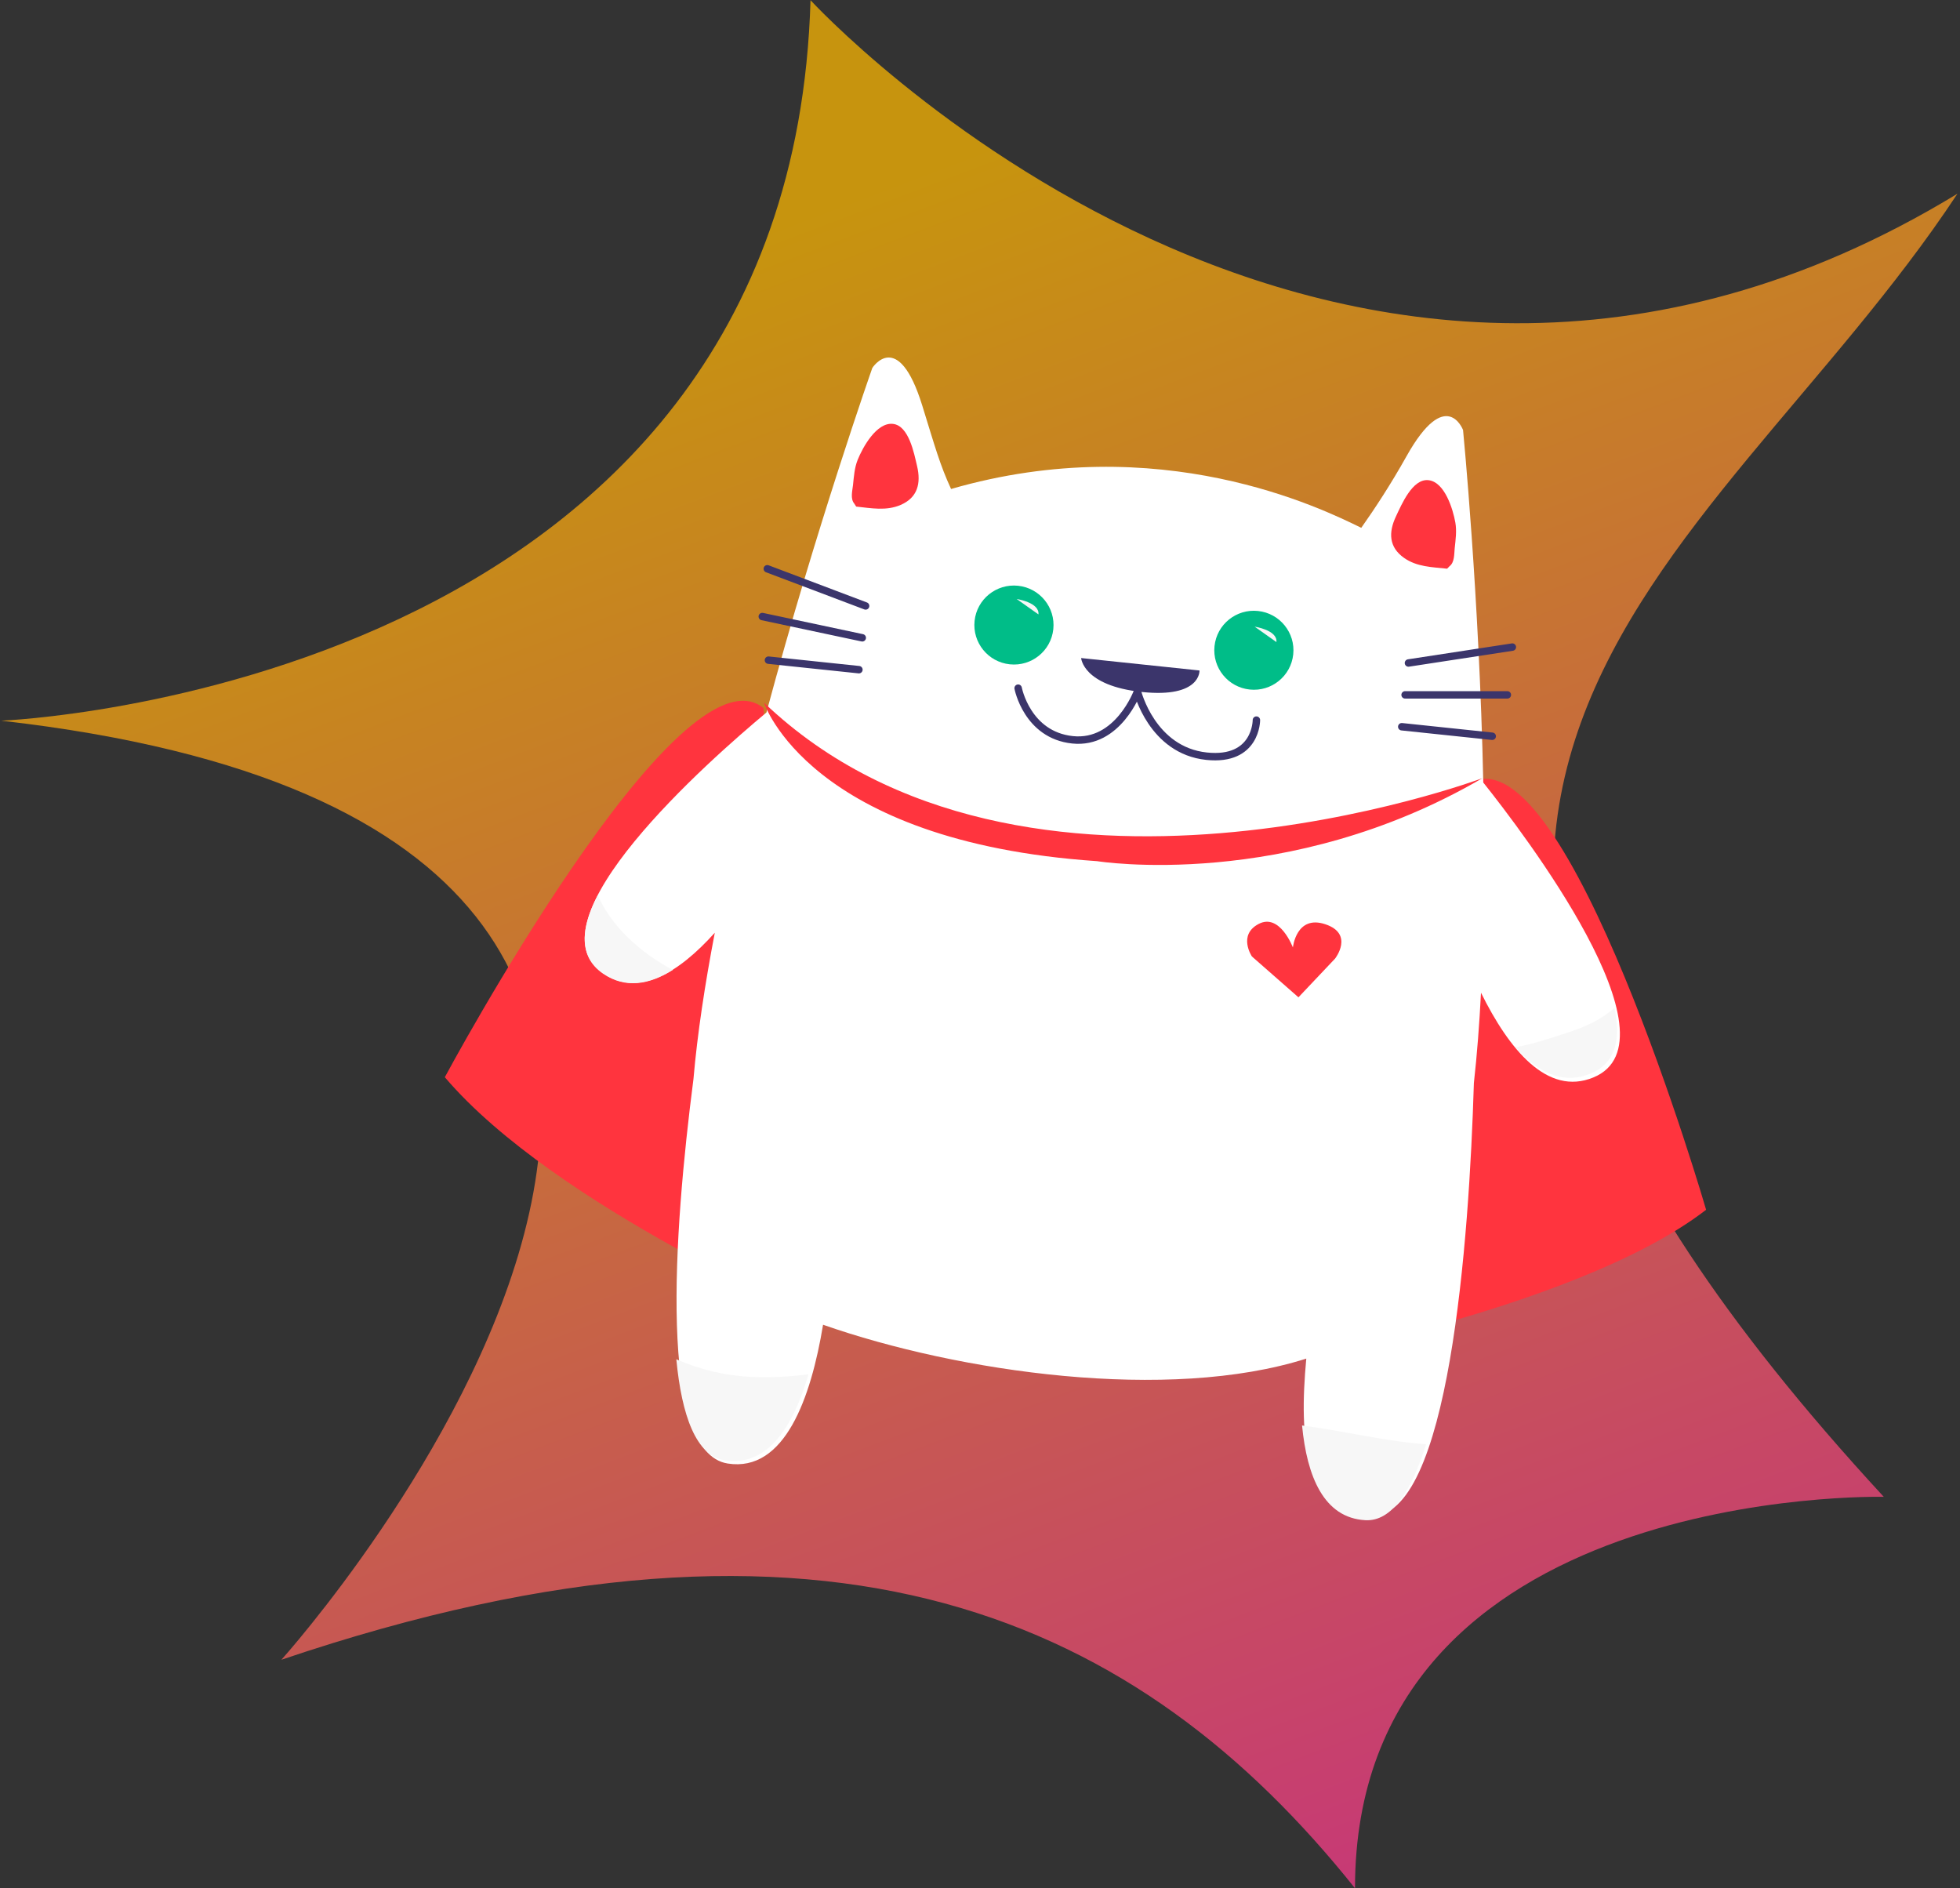 <?xml version="1.0" encoding="UTF-8"?>
<svg width="273px" height="263px" viewBox="0 0 273 263" version="1.1" xmlns="http://www.w3.org/2000/svg" xmlns:xlink="http://www.w3.org/1999/xlink">
    <rect x="0" y="0" width="273" height="263" fill="#333333" stroke="none"/>
    <!-- Generator: Sketch 50.2 (55047) - http://www.bohemiancoding.com/sketch -->
    <title>Group 2</title>
    <desc>Created with Sketch.</desc>
    <defs>
        <linearGradient x1="38.353%" y1="12.642%" x2="72.176%" y2="98.639%" id="linearGradient-1">
            <stop stop-color="#FFB900" offset="0%"></stop>
            <stop stop-color="#FF3B8F" offset="100%"></stop>
        </linearGradient>
    </defs>
    <g id="Page-1" stroke="none" stroke-width="1" fill="none" fill-rule="evenodd">
        <g id="Desktop" transform="translate(-360, -248)">
            <g id="Group-2" transform="translate(360, 248)">
                <path d="M0.175,100.376 C0.175,100.376 110.134,96.117 112.893,0.027 C112.893,0.027 186.037,79.723 272.644,26.98 C237.63,80.043 171.257,109.729 262.384,208.474 C262.384,208.474 188.732,206.65 188.732,262.99 C158.884,225.611 116.015,205.174 39.195,231.164 C39.195,231.164 142.378,116.546 0.175,100.376 Z" id="Fill-1-Copy" fill="url(#linearGradient-1)" opacity="0.727"></path>
                <g id="Group-50" transform="translate(153.298, 130.909) rotate(6) translate(-153.298, -130.909) translate(64.04, 52.869)">
                    <path d="M56.318,134.865 C56.318,134.865 17.56,122.963 0.416,106.602 C0.416,106.602 26.504,42.639 39.174,50.82" id="Fill-4" fill="#FF343E"></path>
                    <path d="M116.107,135.213 C116.107,135.213 159.922,122.964 177.064,106.602 C177.064,106.602 150.977,42.639 138.306,50.82" id="Fill-6" fill="#FF343E"></path>
                    <path d="M139.976,50.667 C136.718,24.951 132.043,2.136 132.043,2.136 C132.043,2.136 129.061,-3.813 124.589,6.598 C122.843,10.663 120.985,14.272 119.366,17.164 C113.605,15.052 89.998,6.361 61.98,17.756 C60.081,14.574 59.122,12.095 56.764,6.598 C52.291,-3.813 49.309,2.136 49.309,2.136 C49.309,2.136 43.863,24.995 39.655,51.409 C32.396,58.874 9.49,83.784 20.841,89.917 C26.137,92.779 31.345,88.673 35.711,82.662 C35.092,89.961 34.767,96.952 34.885,103.226 C34.369,124.792 35.376,155.486 45.228,155.995 C53.278,156.411 55.81,145.633 56.414,135.384 C75.916,139.995 105.405,141.11 123.845,133.039 C123.982,144.308 125.82,154.339 135.025,153.864 C145.967,153.298 144.685,114.254 143.049,92.431 C143.075,88.437 142.954,84.196 142.721,79.816 C147.434,87.268 153.419,93.213 159.517,89.917 C171.28,83.56 146.254,57.041 139.976,50.667" id="Fill-8" fill="#FFFFFF"></path>
                    <path d="M39.174,50.076 C39.174,50.076 47.374,68.67 87.623,67.182 C87.623,67.182 114.455,68.67 139.797,50.076 C139.797,50.076 78.677,80.571 39.174,50.076" id="Fill-10" fill="#FF343E"></path>
                    <path d="M117.499,83.109 L122.012,77.208 C122.012,77.208 124.325,73.522 120.164,72.599 C115.98,71.671 116.006,76.287 116.006,76.287 C116.006,76.287 113.697,71.676 110.924,73.522 C108.151,75.366 110.462,78.131 110.462,78.131 L117.499,83.109 Z" id="Fill-12" fill="#FF343E"></path>
                    <path d="M51.845,35.2 L37.685,31.483" id="Stroke-14" stroke="#3B356B" stroke-width="1.035" stroke-linecap="round"></path>
                    <path d="M51.845,39.663 L37.685,38.175" id="Stroke-16" stroke="#3B356B" stroke-width="1.035" stroke-linecap="round"></path>
                    <path d="M51.845,44.126 L39.174,44.126" id="Stroke-18" stroke="#3B356B" stroke-width="1.035" stroke-linecap="round"></path>
                    <path d="M127.87,35.2 L142.033,31.483" id="Stroke-20" stroke="#3B356B" stroke-width="1.035" stroke-linecap="round"></path>
                    <path d="M127.87,39.663 L142.033,38.175" id="Stroke-22" stroke="#3B356B" stroke-width="1.035" stroke-linecap="round"></path>
                    <path d="M127.87,44.126 L140.542,44.126" id="Stroke-24" stroke="#3B356B" stroke-width="1.035" stroke-linecap="round"></path>
                    <path d="M49.093,21.575 C51.209,21.575 53.317,21.768 55.222,20.701 C57.471,19.442 57.758,17.416 56.934,15.068 C56.337,13.362 55.206,9.578 52.967,9.585 C50.686,9.59 49.142,13.25 48.62,15.07 C48.29,16.212 48.338,17.455 48.338,18.634 C48.338,19.447 48.137,20.574 48.79,21.196" id="Fill-26" fill="#FF343E"></path>
                    <path d="M131.852,21.575 C129.735,21.575 127.627,21.768 125.723,20.701 C123.473,19.442 123.186,17.416 124.009,15.068 C124.607,13.362 125.738,9.578 127.977,9.585 C130.259,9.59 131.802,13.25 132.324,15.07 C132.654,16.212 132.607,17.455 132.607,18.634 C132.607,19.447 132.807,20.574 132.154,21.196" id="Fill-28" fill="#FF343E"></path>
                    <path d="M18.953,79.182 C17.083,83.936 17.124,87.951 20.834,89.958 C24.13,91.738 27.393,90.817 30.439,88.421 C25.725,86.538 21.344,83.34 18.953,79.182" id="Fill-30" fill="#F7F7F7"></path>
                    <path d="M47.505,143.637 C43.668,143.883 40.031,143.398 36.592,142.307 C38.161,150.031 40.72,155.381 44.783,155.589 C50.853,155.903 53.784,149.85 55.119,142.461 C52.623,143.052 50.088,143.471 47.505,143.637" id="Fill-32" fill="#F7F7F7"></path>
                    <path d="M124.234,142.362 C125.644,149.322 128.578,154.862 134.389,154.561 C138.053,154.373 140.335,149.872 141.69,143.159 C135.904,143.346 130.083,142.511 124.234,142.362" id="Fill-34" fill="#F7F7F7"></path>
                    <path d="M155.33,84.066 C153.159,85.032 150.745,86.151 148.288,86.867 C151.666,89.989 155.347,91.433 159.072,89.419 C162.435,87.602 162.787,84.139 161.437,79.971 C159.81,81.754 157.668,83.028 155.33,84.066" id="Fill-36" fill="#F7F7F7"></path>
                    <path d="M78.183,35.685 C78.183,32.647 75.714,30.185 72.669,30.185 C69.624,30.185 67.157,32.647 67.157,35.685 C67.157,38.724 69.624,41.187 72.669,41.187 C75.714,41.187 78.183,38.724 78.183,35.685" id="Fill-38" fill="#00BD88"></path>
                    <path d="M111.785,35.685 C111.785,32.647 109.317,30.185 106.272,30.185 C103.227,30.185 100.76,32.647 100.76,35.685 C100.76,38.724 103.227,41.187 106.272,41.187 C109.317,41.187 111.785,38.724 111.785,35.685" id="Fill-40" fill="#00BD88"></path>
                    <path d="M82.458,39.279 C82.458,39.279 83.095,43.096 91.384,43.096 C99.672,43.096 99.034,39.279 99.034,39.279" id="Fill-42" fill="#3B356B"></path>
                    <path d="M74.17,44.368 C74.17,44.368 76.082,50.73 82.458,50.73 C88.833,50.73 90.746,43.096 90.746,43.096 C90.746,43.096 93.616,51.049 101.267,51.049 C108.278,51.049 107.64,45.322 107.64,45.322" id="Stroke-44" stroke="#3B356B" stroke-width="1.035" stroke-linecap="round"></path>
                    <path d="M72.669,32.039 C72.669,32.039 75.909,32.179 75.909,33.857" id="Fill-46" fill="#F7F7F7"></path>
                    <path d="M106.036,32.406 C106.036,32.406 109.276,32.545 109.276,34.223" id="Fill-48" fill="#F7F7F7"></path>
                </g>
            </g>
        </g>
    </g>
</svg>